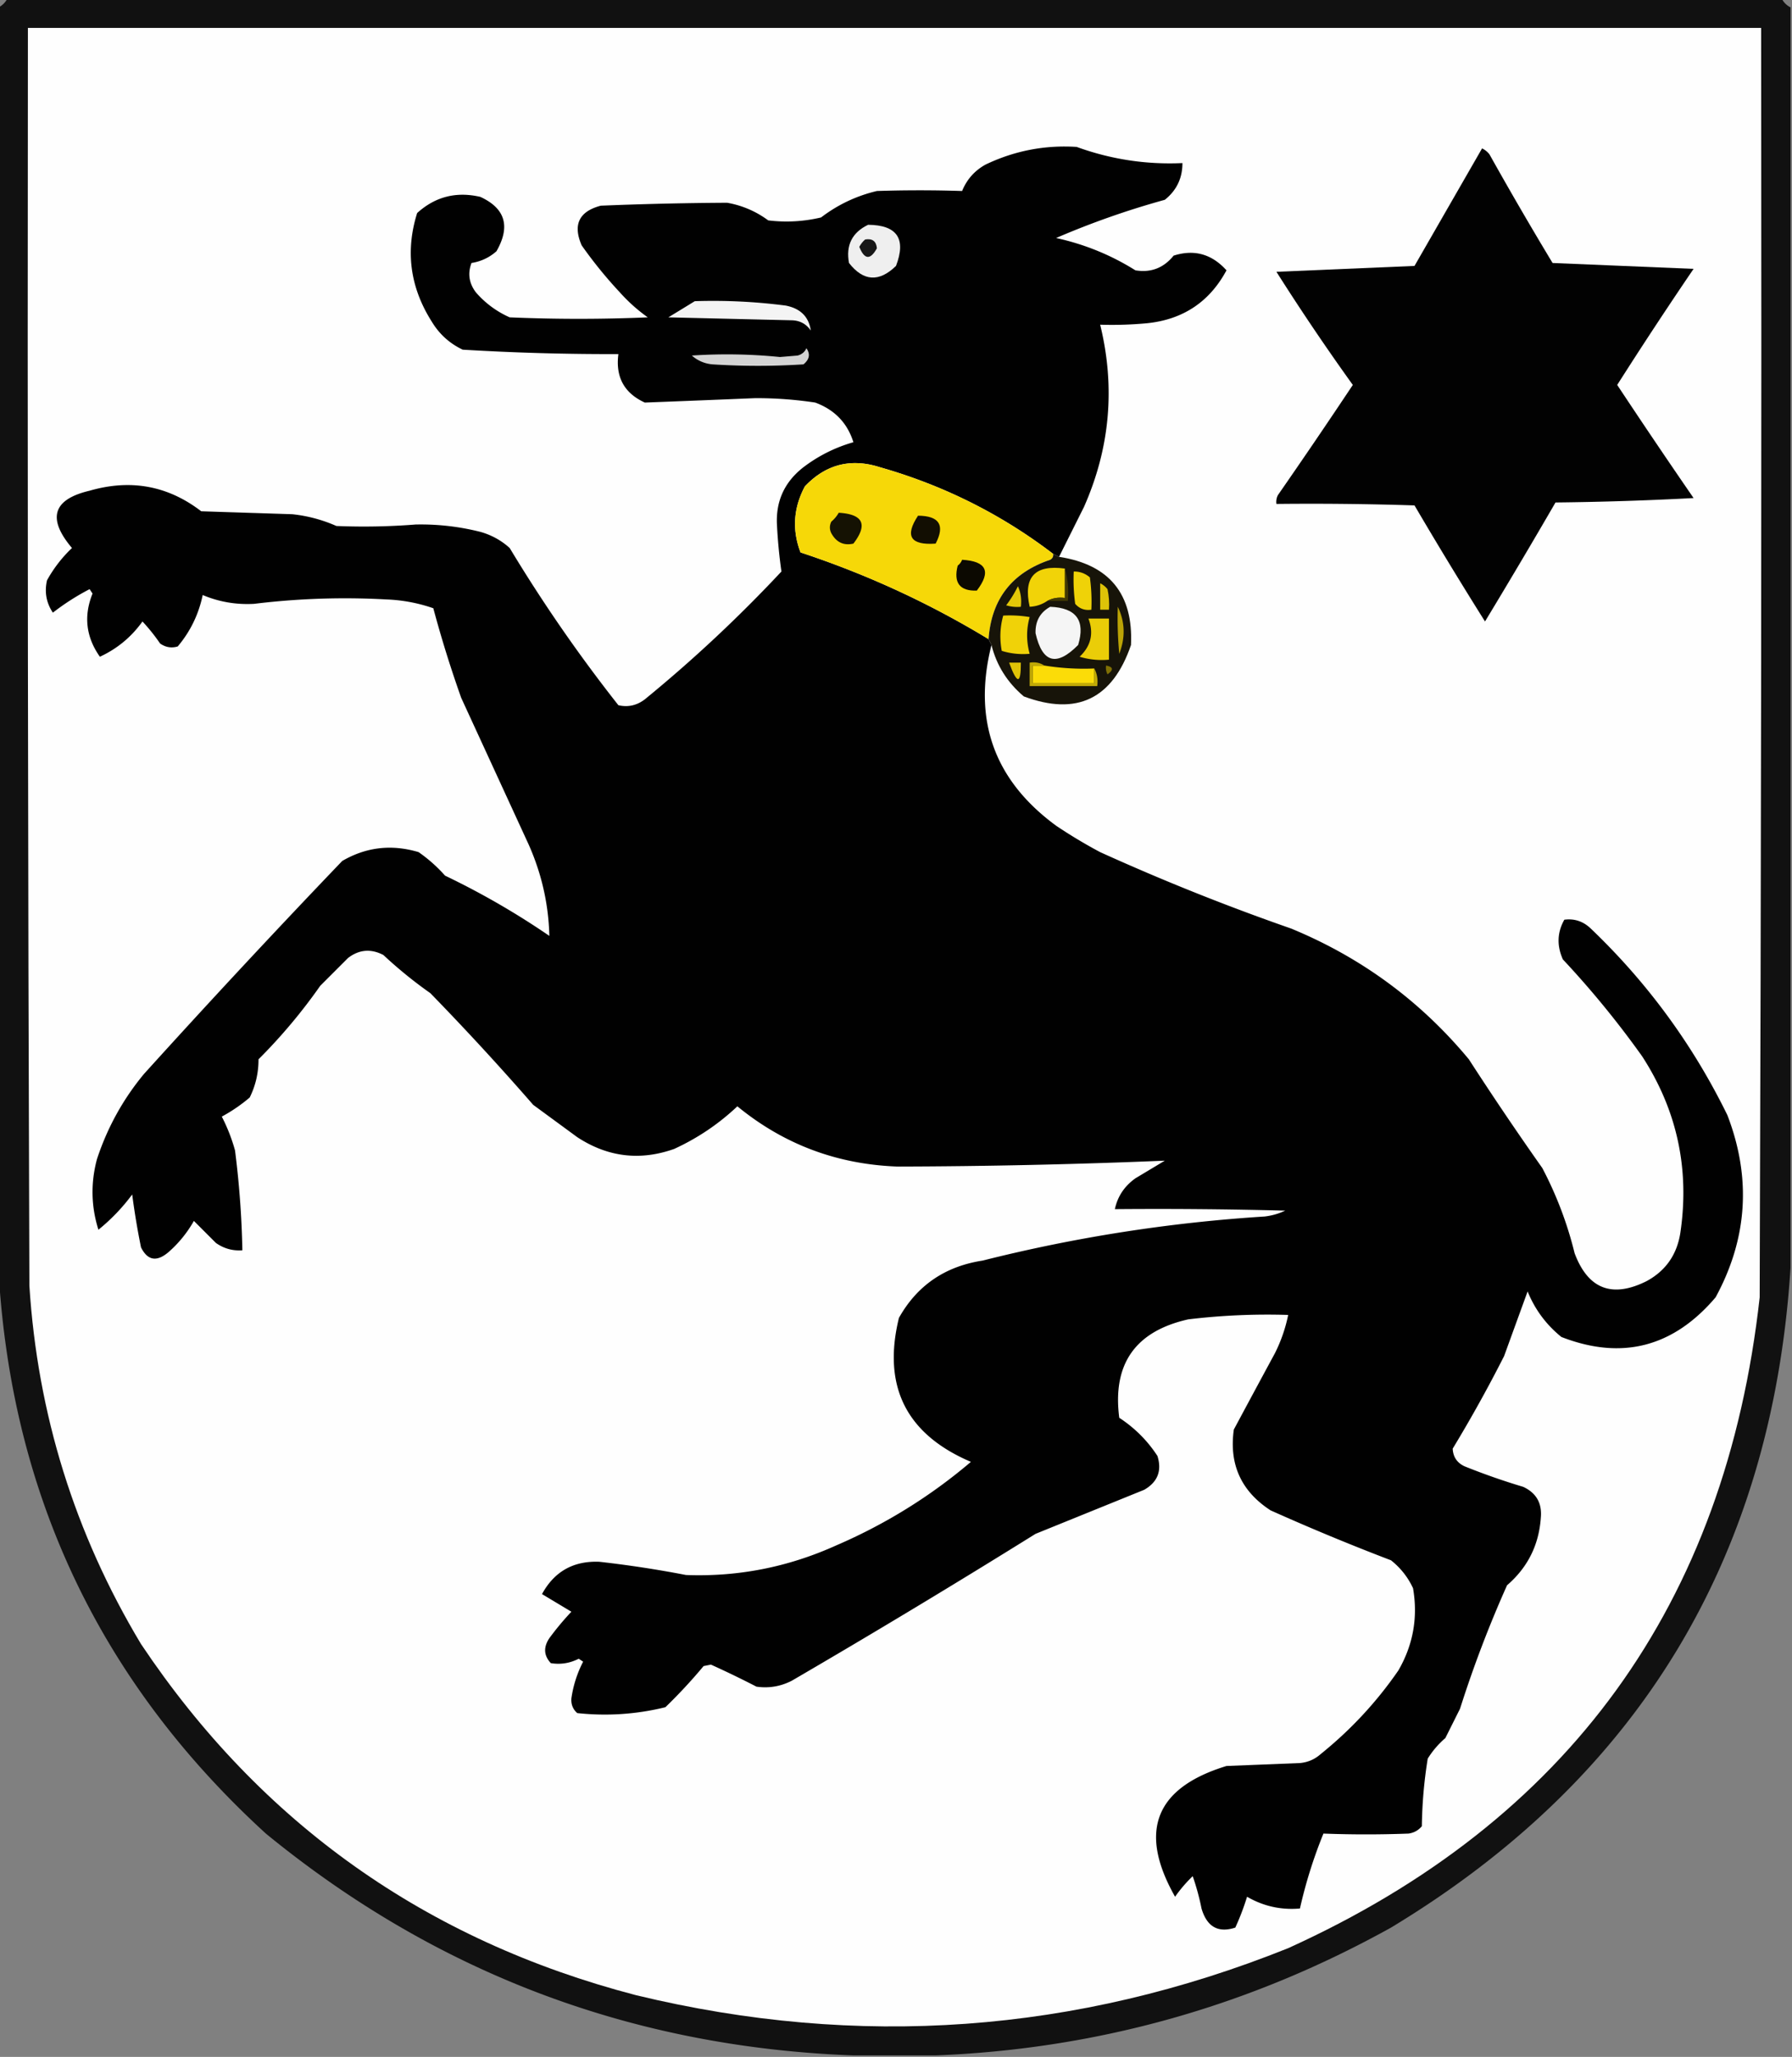 <svg xmlns="http://www.w3.org/2000/svg" width="610" height="700" style="shape-rendering:geometricPrecision;text-rendering:geometricPrecision;image-rendering:optimizeQuality;fill-rule:evenodd;clip-rule:evenodd"><rect width="100%" height="100%" fill="#808080" stroke="none"/><path style="opacity:.928" fill="#090909" d="M2.5-.5h604a6.544 6.544 0 0 0 3 3v429c-6.322 98.75-51.656 173.584-136 224.5-48.287 26.82-99.953 41.32-155 43.5h-28c-75.283-2.81-141.95-27.977-200-75.5-56.292-51.42-86.625-115.253-91-191.5V2.5a6.54 6.54 0 0 0 3-3z"/><path style="opacity:1" fill="#fefefe" d="M9.5 9.5h590c.167 144 0 288-.5 432-11.595 104.41-65.095 178.244-160.5 221.5-72.228 28.973-146.228 34.307-222 16C144.99 660.368 88.824 620.535 48 559.5c-22.56-37.57-35.227-78.237-38-122-.5-142.666-.667-285.333-.5-428z"/><path style="opacity:1" fill="#010101" d="m360.5 189.5-2-1c-17.698-13.516-37.364-23.349-59-29.5-9.871-3.153-18.371-.987-25.5 6.5-3.923 7.33-4.423 14.83-1.5 22.5 22.563 7.452 43.896 17.286 64 29.5l1 2c-6.438 25.524.895 46.024 22 61.5a169.27 169.27 0 0 0 15 9 773.537 773.537 0 0 0 65 26c23.888 9.852 44.055 24.685 60.5 44.5a1101.827 1101.827 0 0 0 25 37 127.06 127.06 0 0 1 11 29c4.576 12.189 12.742 15.356 24.5 9.5 6.527-3.541 10.36-9.041 11.5-16.5 3.198-21.681-1.135-41.681-13-60a318.293 318.293 0 0 0-27-33c-2.094-4.704-1.928-9.204.5-13.5 3.43-.459 6.43.541 9 3 19.288 18.415 34.788 39.582 46.5 63.5 8.209 21.326 6.876 41.993-4 62-14.439 16.984-31.939 21.484-52.5 13.5-5.174-4.186-9.008-9.353-11.5-15.5a36237.96 36237.96 0 0 0-8 22 475.096 475.096 0 0 1-17.5 31.5c.132 2.799 1.465 4.799 4 6a228.592 228.592 0 0 0 20 7c4.453 2.071 6.453 5.571 6 10.5-.64 9.28-4.473 16.947-11.5 23a398.687 398.687 0 0 0-16 42l-5 10a29.964 29.964 0 0 0-6 7 156.446 156.446 0 0 0-2 23c-1.171 1.393-2.671 2.227-4.5 2.5-9.681.365-19.348.365-29 0a161.985 161.985 0 0 0-8 25.5c-6.432.558-12.432-.775-18-4a84.78 84.78 0 0 1-4 10.5c-5.829 1.906-9.662-.26-11.5-6.5a82.049 82.049 0 0 0-3-11 47.129 47.129 0 0 0-6 7c-12.615-22.253-6.782-37.086 17.5-44.5l25-1c2.677-.249 5.01-1.249 7-3 10.246-8.244 19.08-17.744 26.5-28.5 5.049-8.722 6.716-18.055 5-28-1.738-3.741-4.238-6.908-7.5-9.5a777.135 777.135 0 0 1-41-17c-10-6.501-14.167-15.667-12.5-27.5 4.633-8.647 9.3-17.313 14-26a52.26 52.26 0 0 0 4.5-13 225.5 225.5 0 0 0-34 1.5c-18.042 4.037-25.875 15.204-23.5 33.5 5.28 3.456 9.613 7.79 13 13 1.567 5.033.067 8.867-4.5 11.5l-37 15a3288.028 3288.028 0 0 1-83 50c-3.818 1.944-7.818 2.611-12 2a329.835 329.835 0 0 0-15.5-7.5l-2.5.5a177.523 177.523 0 0 1-13 14c-9.862 2.418-19.862 3.085-30 2-1.48-1.299-2.146-2.966-2-5a39.176 39.176 0 0 1 4-12.5l-1.5-1c-3.035 1.542-6.202 2.042-9.5 1.5-2.397-2.581-2.563-5.414-.5-8.5a96.246 96.246 0 0 1 7.5-9l-10-6c4.181-7.676 10.681-11.343 19.5-11a377.946 377.946 0 0 1 29.5 4.5c17.703.672 34.703-2.662 51-10 16.843-7.245 32.176-16.745 46-28.5-22.031-9.395-30.197-25.728-24.5-49 6.194-11.037 15.694-17.537 28.5-19.5a529.302 529.302 0 0 1 96-15 22.508 22.508 0 0 0 7-2c-19.33-.5-38.664-.667-58-.5.931-4.341 3.264-7.841 7-10.5l10-6a2317.938 2317.938 0 0 1-91 2c-20.574-.743-38.741-7.576-54.5-20.5-6.337 5.993-13.503 10.826-21.5 14.5-11.631 4.124-22.631 2.79-33-4l-15-11a931.548 931.548 0 0 0-35-38 148.791 148.791 0 0 1-16-13c-4.242-2.202-8.242-1.869-12 1l-9.5 9.5a186.896 186.896 0 0 1-21 25c.011 4.6-.989 8.933-3 13a54.476 54.476 0 0 1-9.5 6.5 60.299 60.299 0 0 1 4.5 11.5 313.933 313.933 0 0 1 2.5 34c-3.293.241-6.293-.592-9-2.5l-7.5-7.5a40.622 40.622 0 0 1-8.5 10.5c-4.072 3.547-7.238 3.047-9.5-1.5a253.303 253.303 0 0 1-3-18 65.337 65.337 0 0 1-11.5 12c-2.493-7.917-2.66-15.917-.5-24 3.528-10.729 8.862-20.395 16-29a3451.987 3451.987 0 0 1 67.5-72.5c8.156-4.747 16.822-5.747 26-3a51.057 51.057 0 0 1 9 8 266.631 266.631 0 0 1 35.5 20.5c-.271-10.753-2.604-21.087-7-31l-23-50a402.346 402.346 0 0 1-9.5-30.5 54.631 54.631 0 0 0-16-3 253.97 253.97 0 0 0-45 1.5c-6.1.341-11.934-.659-17.5-3-1.37 6.574-4.204 12.407-8.5 17.5-2.135.635-4.135.301-6-1a64.603 64.603 0 0 0-6-7.5c-3.786 5.288-8.62 9.288-14.5 12-4.735-6.709-5.568-13.876-2.5-21.5l-1-1.5a81.281 81.281 0 0 0-12.5 8c-2.241-3.345-2.908-7.011-2-11a45.247 45.247 0 0 1 8.5-11c-8.513-10.062-6.513-16.562 6-19.5 14.003-4.043 26.67-1.71 38 7l31 1a49.963 49.963 0 0 1 15 4c9.002.375 18.002.209 27-.5a82.74 82.74 0 0 1 22 2.5c3.783 1.058 7.117 2.891 10 5.5a519.47 519.47 0 0 0 37 53.5c3.283.743 6.283.076 9-2a476.119 476.119 0 0 0 46.5-43.5 177.559 177.559 0 0 1-1.5-15.5c-.534-8.265 2.466-14.931 9-20a50.937 50.937 0 0 1 17-8.5c-2.052-6.555-6.386-11.055-13-13.5a133.332 133.332 0 0 0-20.5-1.5c-12.525.523-25.025 1.023-37.5 1.5-7.021-3.202-10.021-8.702-9-16.5a833.62 833.62 0 0 1-53-1.5c-4.448-2.114-7.948-5.281-10.5-9.5-7.409-11.677-9.076-24.01-5-37 6.139-5.564 13.306-7.397 21.5-5.5 8.502 3.903 10.335 10.07 5.5 18.5-2.424 2.152-5.257 3.485-8.5 4-1.351 3.566-.851 6.9 1.5 10a32.64 32.64 0 0 0 11.5 8.5c15.667.667 31.333.667 47 0a57.217 57.217 0 0 1-9.5-8.5 148.8 148.8 0 0 1-13-16c-3.061-7.044-.894-11.544 6.5-13.5 14.342-.592 28.675-.925 43-1a32.812 32.812 0 0 1 14 6c6.058.74 12.058.406 18-1 5.676-4.338 12.01-7.338 19-9a445.799 445.799 0 0 1 29 0c1.61-3.944 4.277-6.944 8-9 9.834-4.694 20.168-6.694 31-6 11.642 4.229 23.642 6.062 36 5.5.01 5.138-1.99 9.305-6 12.5a284.22 284.22 0 0 0-37 13c9.654 2.106 18.654 5.772 27 11 5.267.87 9.601-.797 13-5 6.989-2.23 12.989-.563 18 5-5.771 10.727-14.771 16.727-27 18-5.323.499-10.656.666-16 .5 5.205 21.262 3.371 41.928-5.5 62l-8.5 17z"/><path style="opacity:1" fill="#020202" d="M504.5 50.5c.958.453 1.792 1.12 2.5 2a1284.875 1284.875 0 0 0 21.5 37l48 2a1518.932 1518.932 0 0 0-26 39.5 2460.171 2460.171 0 0 0 26 38.5 1106.307 1106.307 0 0 1-47 1.5 2459.269 2459.269 0 0 1-24 40.5 1493.858 1493.858 0 0 1-24-39.5c-15.663-.5-31.33-.667-47-.5a4.934 4.934 0 0 1 .5-3 2263.033 2263.033 0 0 0 25.5-37.5 794.05 794.05 0 0 1-26-38.5l47-2a95549.35 95549.35 0 0 1 23-40z"/><path style="opacity:1" fill="#efefef" d="M295.5 76.5c9.879.088 13.045 4.755 9.5 14-5.764 5.602-11.097 5.269-16-1-1.119-6.03 1.048-10.364 6.5-13z"/><path style="opacity:1" fill="#171717" d="M294.5 81.5c2.448-.415 3.781.585 4 3-2.242 4.06-4.242 3.894-6-.5.556-1.011 1.222-1.844 2-2.5z"/><path style="opacity:1" fill="#f4f4f4" d="M236.5 102.5a191.57 191.57 0 0 1 31 1.5c4.989.988 7.823 3.821 8.5 8.5-1.558-2.268-3.724-3.434-6.5-3.5l-42-1c3.064-1.859 6.064-3.692 9-5.5z"/><path style="opacity:1" fill="#d4d4d4" d="M274.5 118.5c1.387 1.989 1.053 3.822-1 5.5a240.38 240.38 0 0 1-31 0c-2.677-.249-5.01-1.249-7-3 10.012-.666 20.012-.5 30 .5l6-.5c1.442-.377 2.442-1.21 3-2.5z"/><path style="opacity:1" fill="#f6d808" d="M358.5 188.5c.131.876-.202 1.543-1 2-13.014 4.377-20.014 13.377-21 27-20.104-12.214-41.437-22.048-64-29.5-2.923-7.67-2.423-15.17 1.5-22.5 7.129-7.487 15.629-9.653 25.5-6.5 21.636 6.151 41.302 15.984 59 29.5z"/><path style="opacity:1" fill="#151203" d="M285.5 174.5c8.321.492 9.988 3.992 5 10.5-3.289.746-5.789-.42-7.5-3.5-.667-1.333-.667-2.667 0-4a10.515 10.515 0 0 0 2.5-3z"/><path style="opacity:1" fill="#120e02" d="M312.5 175.5c7.245.055 9.245 3.222 6 9.5-8.59.612-10.59-2.555-6-9.5z"/><path style="opacity:1" fill="#0c0901" d="M327.5 190.5c8.321.492 9.988 3.992 5 10.5-5.813.171-7.98-2.662-6.5-8.5.717-.544 1.217-1.211 1.5-2z"/><path style="opacity:1" fill="#171409" d="m358.5 188.5 2 1c17.133 2.636 25.3 12.636 24.5 30-6.301 18.402-18.467 24.236-36.5 17.5-5.613-4.745-9.279-10.578-11-17.5l-1-2c.986-13.623 7.986-22.623 21-27 .798-.457 1.131-1.124 1-2z"/><path style="opacity:1" fill="#f1d308" d="M362.5 193.5v10c-2.235-.295-4.235.039-6 1-1.797 1.23-3.797 1.896-6 2-2.248-10.086 1.752-14.419 12-13z"/><path style="opacity:1" fill="#413903" d="M362.5 193.5c.982 3.462 1.315 7.129 1 11h-7c1.765-.961 3.765-1.295 6-1v-10z"/><path style="opacity:1" fill="#efd208" d="M365.5 194.5c2.082-.028 3.916.639 5.5 2 .499 3.652.665 7.318.5 11-2.222.322-4.056-.345-5.5-2a60.931 60.931 0 0 1-.5-11z"/><path style="opacity:1" fill="#e4c808" d="M346.5 199.5c.968 2.107 1.302 4.441 1 7a12.93 12.93 0 0 1-5-.5 38.675 38.675 0 0 0 4-6.5z"/><path style="opacity:1" fill="#dec308" d="M374.5 198.5c.958.453 1.792 1.119 2.5 2 .497 2.31.663 4.643.5 7h-3v-9z"/><path style="opacity:1" fill="#f5f5f5" d="M357.5 206.5c8.865.347 12.032 4.681 9.5 13-7.356 7.454-12.19 6.12-14.5-4-.123-4.095 1.544-7.095 5-9z"/><path style="opacity:1" fill="#bca406" d="M380.5 206.5c2.471 5.126 2.638 10.459.5 16a128.507 128.507 0 0 1-.5-16z"/><path style="opacity:1" fill="#f0d208" d="M341.5 209.5a40.914 40.914 0 0 1 9 .5c-1.159 4.119-1.159 8.286 0 12.5-3.277.284-6.443-.049-9.5-1-.762-4.087-.596-8.087.5-12z"/><path style="opacity:1" fill="#eacd08" d="M370.5 210.5h7v14a25.879 25.879 0 0 1-10-1c3.888-3.663 4.888-7.997 3-13z"/><path style="opacity:1" fill="#dfc307" d="M343.5 225.5h4c.05 7.469-1.284 7.469-4 0z"/><path style="opacity:1" fill="#fbdc08" d="M355.5 226.5a84.118 84.118 0 0 0 17 1v5h-21v-6h4z"/><path style="opacity:1" fill="#807004" d="M376.5 226.5c2.473.447 2.64 1.447.5 3a4.934 4.934 0 0 1-.5-3z"/><path style="opacity:1" fill="#c1a906" d="M355.5 226.5h-4v6h21v-5c.961 1.765 1.295 3.765 1 6h-23v-8c1.915-.284 3.581.049 5 1z"/></svg>